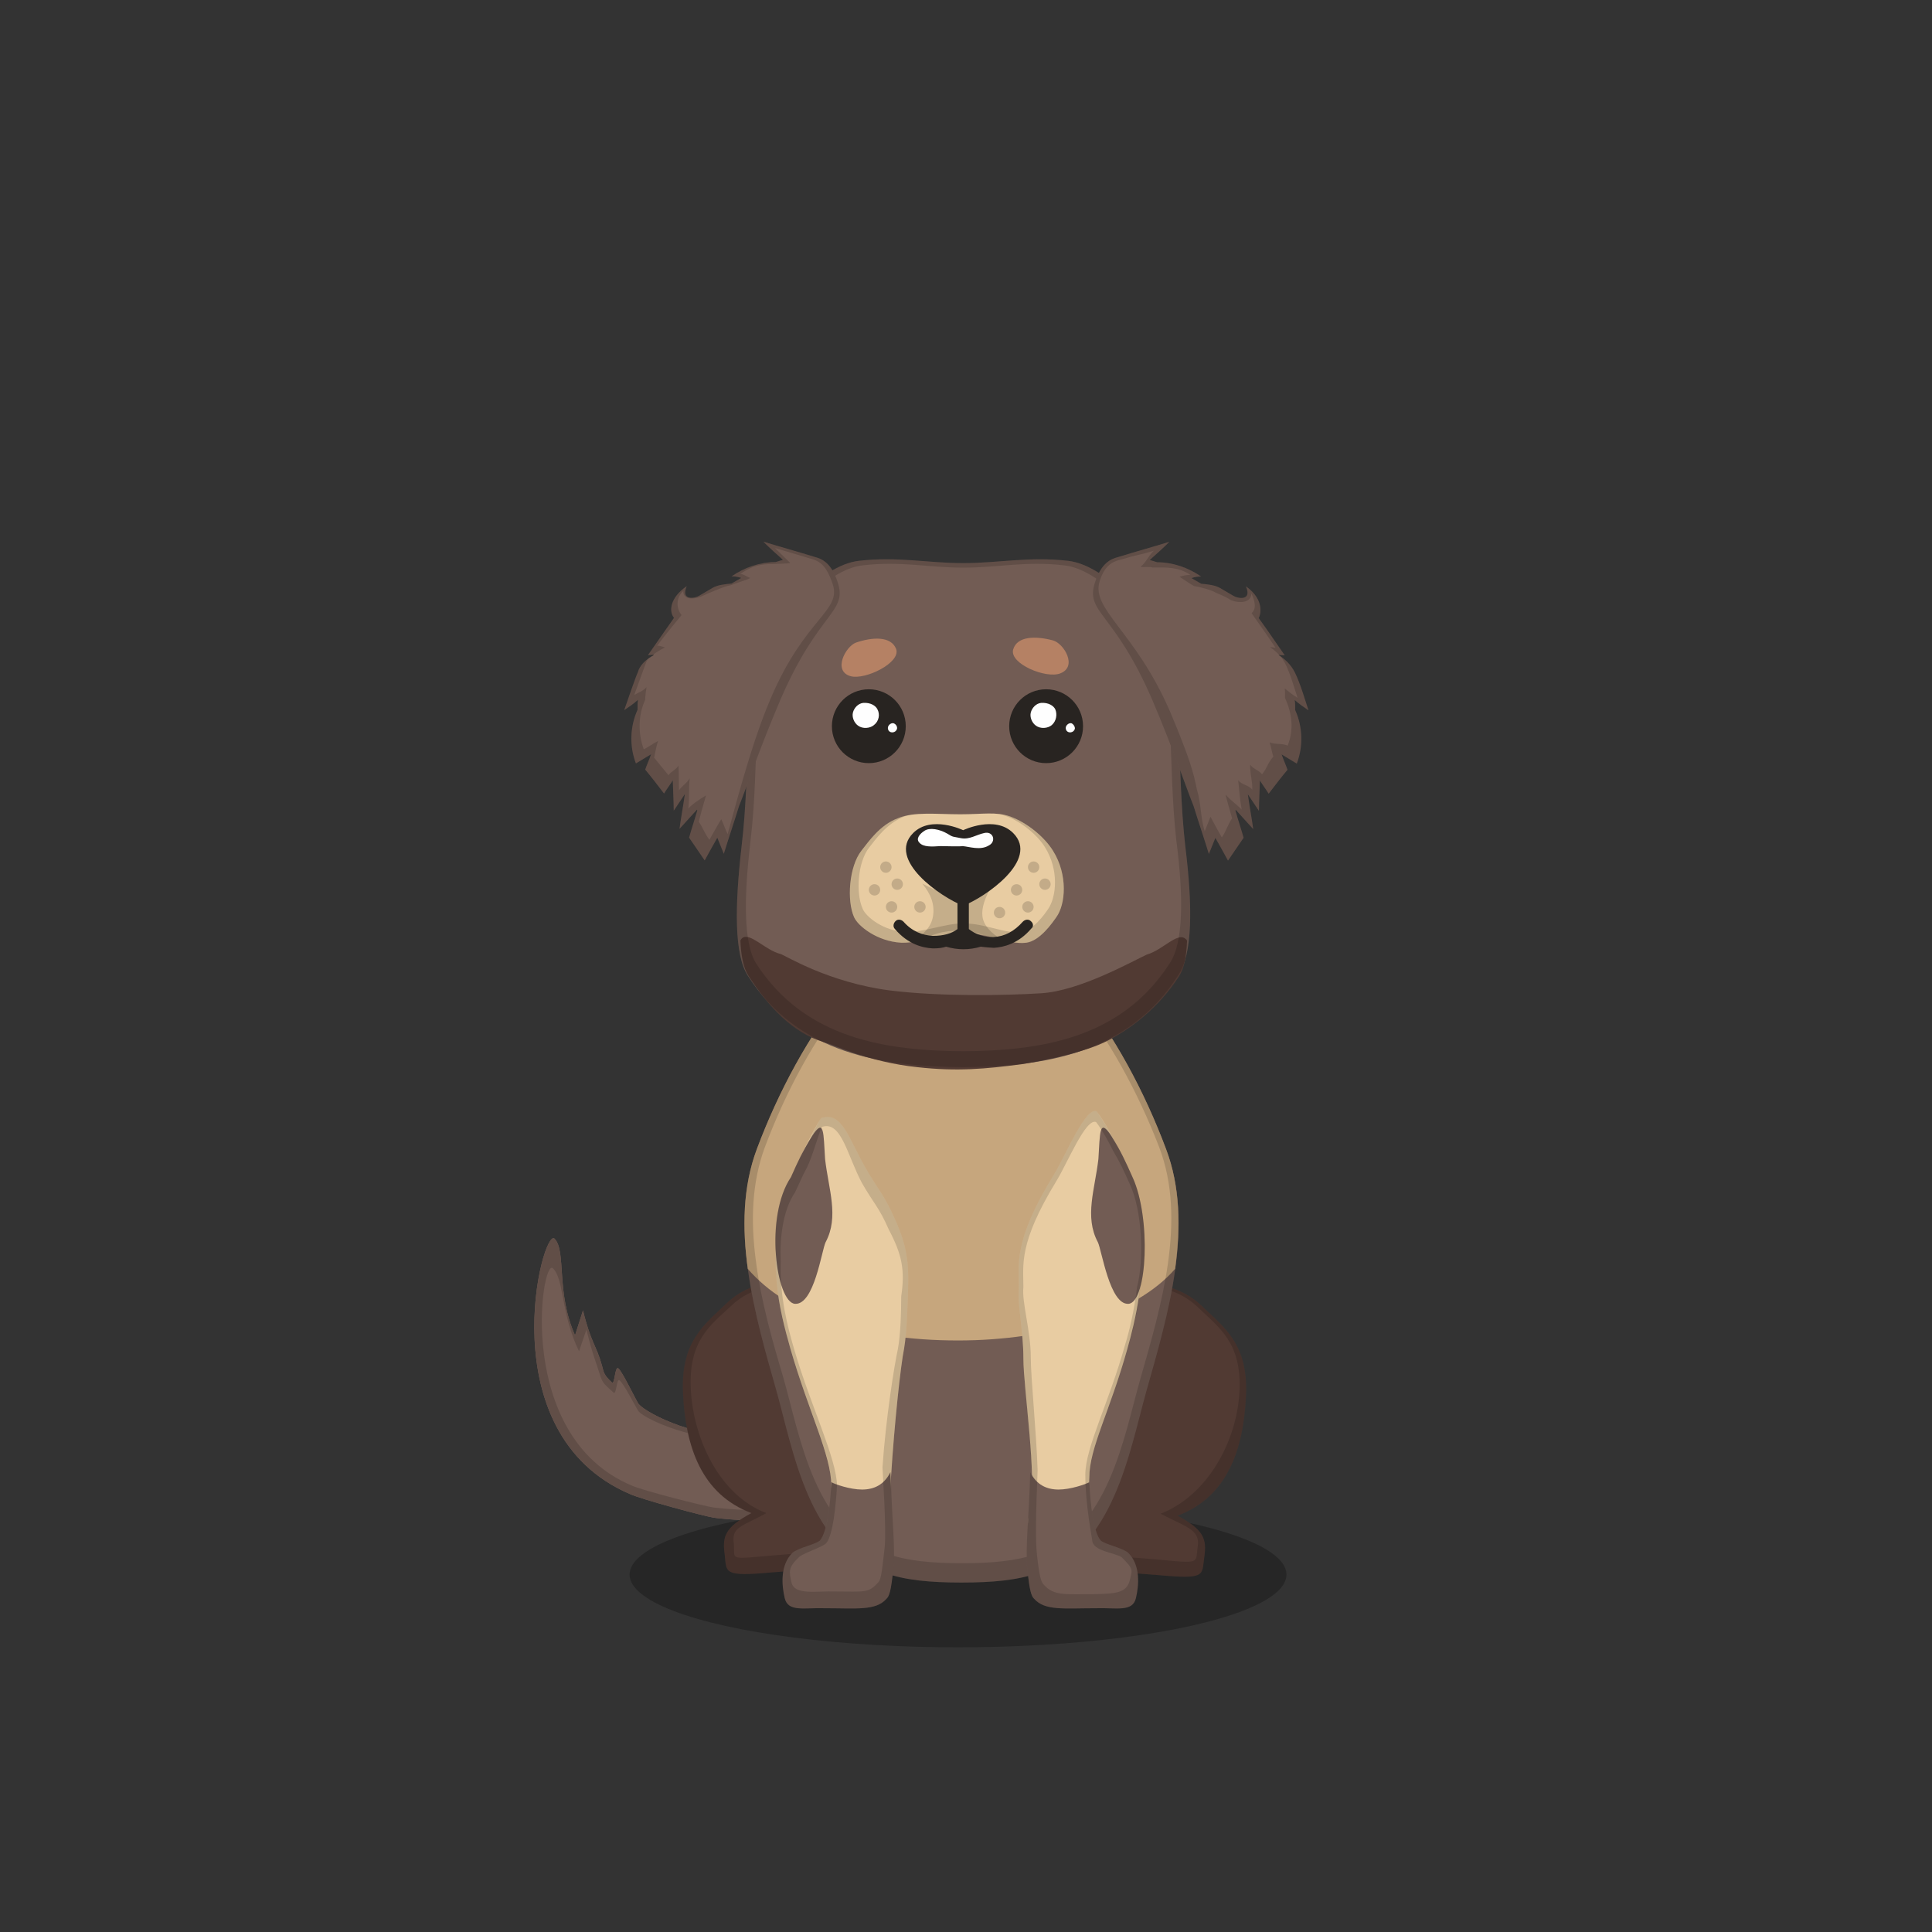 ﻿<?xml version="1.0" encoding="utf-8"?><!DOCTYPE svg PUBLIC "-//W3C//DTD SVG 1.1//EN" "http://www.w3.org/Graphics/SVG/1.1/DTD/svg11.dtd"><svg x="0" y="0" width="340px" height="340px" viewBox="0, 0, 340, 340" preserveAspectRatio="xMidYMid" font-size="0" id="a" enable-background="new 0 0 340 340" xmlns="http://www.w3.org/2000/svg" xmlns:xlink="http://www.w3.org/1999/xlink" xmlns:xml="http://www.w3.org/XML/1998/namespace" version="1.1"><rect x="0" y="0" width="340" height="340" fill="#333333" stroke="none"/><g id="b" fill="#000"><g id="c"><g transform="translate(0, 0) translate(0, 224)" id="d"><ellipse cx="168.6" cy="53.1" rx="57.8" ry="12.8" fill-opacity="0.25" id="e" /></g><g id="f"><g transform="translate(94.1, 65.5) translate(33.5, 179) scale(-1, 1) translate(-33.5, -179) translate(0, 154)" id="g"><path d="M41.5 31.4 C45.2 30.1 47.9 28.5 48.7 27.6 C49.1 27.1 51.6 21.8 52.3 21.3 C52.9 20.9 52.9 24.2 53.4 23.8 C54.9 22.4 54.8 22.1 55.2 20.7 C56.1 17.4 57.2 16.6 58.5 11.1 L59.9 15.5 C63.3 7.9 61.4 0.7 63.5 -1.5 C65.6 -3.7 75.2 32.7 50.3 43.4 C48.1 44.4 37.3 47.3 35.4 47.6 C23.7 49.1 1.5 47 1.5 47 L1.5 34.8 C1.3 34.8 27.9 36.1 41.5 31.4 z" id="h" fill="#725C54" /><path d="M41.5 31.4 C45.2 30.1 47.9 28.5 48.7 27.6 C49.1 27.1 51.6 21.8 52.3 21.3 C52.9 20.9 52.9 24.2 53.4 23.8 C54.9 22.4 54.8 22.1 55.2 20.7 C56.1 17.4 57.2 16.6 58.5 11.1 L59.9 15.5 C63.3 7.9 61.4 0.7 63.5 -1.5 C65.6 -3.7 75.2 32.7 50.3 43.4 C48.1 44.4 37.3 47.3 35.4 47.6 C23.7 49.1 1.5 47 1.5 47 L1.5 34.8 C1.3 34.8 27.9 36.1 41.5 31.4 z" id="i" fill="#725C54" /><path d="M41.5 31.4 C45.2 30.1 47.9 28.5 48.7 27.6 C49.1 27.1 51.6 21.8 52.3 21.3 C52.9 20.9 52.9 24.2 53.4 23.8 C54.9 22.4 54.8 22.1 55.2 20.7 C56.1 17.4 57.2 16.6 58.5 11.1 L59.9 15.5 C63.3 7.9 61.4 0.7 63.5 -1.5 C65.6 -3.7 75.2 32.7 50.3 43.4 C48.1 44.4 37.3 47.3 35.4 47.6 C23.7 49.1 1.5 47 1.5 47 L1.5 34.8 C1.3 34.8 27.9 36.1 41.5 31.4 z M42.1 32.1 C29.3 36.2 4 36 4 36 L4.3 45.8 C4.3 45.8 24.5 47.1 35.5 45.8 C37.4 45.5 48.1 42.8 50 41.9 C70.6 33.2 65.8 1.7 63.8 3.7 C61.8 5.6 62.4 11.8 59.2 18.3 L57.9 14.5 C56.7 19.3 56.3 19.9 55.4 22.8 C55 24 54.5 24.3 53.1 25.6 C52.6 25.9 52.6 23.1 52.1 23.4 C51.4 23.8 49.1 28.4 48.7 28.9 C48.1 29.6 45.5 31 42.1 32.1 z" opacity="0.15" id="j" /></g><g transform="translate(128, 276.6) scale(1.147) translate(-128, -276.6) translate(106.8, 79.8) translate(14, 151)" id="k"><path d="M21.4 0.7 C15.4 0.7 10.5 1.3 7.1 4.6 C3.7 7.9 0 10.4 0.4 18.5 C0.8 26.6 3.2 33.9 10.9 36.8 C6.8 39 6.4 40.4 6.8 43.2 C7.1 45.9 6.5 46.6 14 45.9 C19 45.5 23.5 45.2 27.5 45.2 C29.2 42.4 29.8 38.9 29.3 34.7 C30.6 32.1 35 17.8 32.3 12 C29.6 6.2 27.4 0.7 21.4 0.7 z" id="l" fill="#513A33" /><path d="M21.4 0.7 C27.4 0.7 29.6 6.2 32.3 12 C35 17.8 30.6 32.1 29.3 34.7 C29.8 38.9 29.2 42.4 27.5 45.2 C23.5 45.2 19 45.5 14 45.9 C6.5 46.6 7.1 45.9 6.8 43.2 C6.4 40.4 6.8 39 10.9 36.8 C3.2 33.9 0.8 26.6 0.4 18.5 C0 10.4 3.7 7.9 7.1 4.6 C10.5 1.3 15.4 0.7 21.4 0.7 z M21.1 1.4 C15.5 1.4 11 1.9 7.8 5 C4.6 8 1.2 10.3 1.6 17.9 C2 25.4 6 34.1 13.2 36.8 C9.4 38.9 7.8 38.9 8.2 41.5 C8.4 44 7.2 43.9 14.2 43.3 C18.8 42.9 23 42.6 26.7 42.6 C28.3 40 28.9 36.8 28.4 32.9 C29.6 30.5 33.7 17.2 31.2 11.8 C28.7 6.5 26.6 1.4 21.1 1.4 z" opacity="0.15" id="m" /></g><g transform="translate(211.7, 276.6) scale(1.147) translate(-211.7, -276.6) translate(104.3, 80.2) translate(98, 175.5) scale(-1, 1) translate(-98, -175.5) translate(81, 151)" id="n"><path d="M22.1 0.7 C16.1 0.7 11.2 1.3 7.8 4.6 C4.4 7.9 0.6 10.4 1 18.5 C1.4 26.6 3.8 33.9 11.5 36.8 C7.4 39 7 40.4 7.4 43.2 C7.8 46 7.1 46.6 14.6 45.9 C19.6 45.5 24.1 45.2 28.1 45.2 C29.8 42.4 30.4 38.9 29.9 34.7 C31.2 32.1 35.6 17.8 32.9 12 C30.2 6.2 28 0.7 22.1 0.7 z" id="o" fill="#513A33" /><path d="M22.1 0.7 C28 0.7 30.2 6.2 32.9 12 C35.6 17.8 31.2 32.1 29.9 34.7 C30.4 38.9 29.8 42.4 28.1 45.2 C24.1 45.2 19.6 45.5 14.6 45.9 C7.1 46.6 7.8 46 7.4 43.2 C7 40.4 7.4 39 11.5 36.8 C3.8 33.9 1.4 26.6 1 18.5 C0.6 10.4 4.4 7.9 7.8 4.6 C11.2 1.3 16.1 0.7 22.1 0.7 z M21.8 1.1 C16.2 1.1 11.6 1.7 8.4 4.8 C5.2 7.9 1.6 10.2 2 17.8 C2.4 25.4 6.9 33.7 14.1 36.5 C10.3 38.5 8 38.9 8.4 41.5 C8.8 44.1 7.7 44.2 14.8 43.5 C19.5 43.1 23.7 42.9 27.4 42.9 C29 40.2 29.6 36.9 29.1 33 C30.3 30.6 34.5 17.1 31.9 11.7 C29.4 6.3 27.3 1.1 21.8 1.1 z" opacity="0.15" id="p" /></g><g transform="translate(102.6, 91.5) translate(26, 69)" id="q"><path d="M76.6 41.7 C69 21.4 55 1.6 40.6 0.4 C26.2 1.7 12.2 21.4 4.6 41.7 C-0.4 55.2 4.3 71.1 8 84.1 C11 94.7 13.7 112.3 27.1 116.3 C30.7 117.6 35.1 118 40.6 118 C46.1 118 50.5 117.6 54.1 116.3 C67.4 112.3 70.2 94.7 73.2 84.1 C76.9 71 81.7 55.1 76.6 41.7 z" id="r" fill="#725C54" /><path d="M76.6 41.7 C69 21.4 55 1.6 40.6 0.4 C26.2 1.7 12.2 21.4 4.6 41.7 C2.1 48.3 2 55.6 3 62.8 C10 70.9 23.1 75.4 40 75.4 C55.9 75.4 71.2 70.9 78.2 62.8 C79.2 55.5 79.1 48.3 76.6 41.7 z" id="s" fill="#C6A67D" /><path d="M2.9 62.3 C2 55.3 2.1 48.1 4.6 41.7 C12.2 21.4 26.2 1.7 40.6 0.4 C55 1.6 69 21.4 76.6 41.7 C81.7 55.1 76.9 71 73.2 84.1 C70.2 94.7 67.4 112.3 54.1 116.3 C50.5 117.6 46.1 118 40.6 118 C35.1 118 30.7 117.6 27.1 116.3 C13.7 112.3 11 94.7 8 84.1 C6.1 77.4 3.9 69.9 2.9 62.3 z M4.4 61.2 C5.3 68.5 7.4 75.7 9.3 82.1 C12.2 92.3 14.8 109.2 27.7 113 C31.2 114.2 35.4 114.6 40.7 114.6 C46 114.6 50.2 114.2 53.7 113 C66.5 109.2 69.2 92.2 72.1 82.1 C75.7 69.5 80.3 54.2 75.4 41.4 C67.9 21.9 54.4 2.9 40.6 1.7 C26.8 2.9 13.3 21.9 6 41.4 C3.7 47.6 3.5 54.4 4.4 61.2 z" opacity="0.15" id="t" /></g><g transform="translate(134.5, 194.64) scale(1, 1.18) translate(-134.5, -216.7) translate(107.9, 115.5) translate(28, 101)" id="u"><path d="M54.3 66.1 C52.9 64.7 55.8 59.3 55.8 55.6 C55.8 51.2 59.4 45.8 62.5 36.4 C63.8 32.6 66.1 24.8 64.7 16.9 C63.7 10.9 60 4.3 57.1 1 C55.2 0.2 51.6 7.6 49.6 10.4 C42.4 20.3 43.4 23.8 43.4 27.3 C43.1 29.8 44.2 33.6 44.2 37.9 C44.2 42.2 46.6 55.6 45.4 60.2 C44.3 64.4 45.7 66.9 46 68.7 C46.2 69.9 45.9 70.8 46.6 71.9 C48.9 75.6 50.5 74.9 57.6 74.9 C64.5 74.8 55.1 66.7 54.3 66.1 z" id="v" fill="#E8CCA2" /><path d="M59.7 4.7 C61.4 7 62.2 8.5 63.4 10.8 C66.7 16.8 66 29.5 62.7 29.7 C59.4 29.9 58 21.7 57.3 20.5 C54.9 16.7 56.8 12.6 57.4 8.1 C57.7 4.3 57.5 1.8 59.7 4.7 z" id="w" fill="#725C54" /><path d="M23.2 36.4 C23.7 33.9 23.8 30.3 23.9 27.8 C24.1 23.3 23.6 20.8 21.5 16.9 C19.6 13.3 18.7 12.8 16.4 9.4 C13.3 4.8 12.3 1 8.6 2 C7.6 3.2 3.8 9.4 2.5 13 C-1.2 22.8 1.3 30.7 3.2 36.4 C6.4 45.8 10.4 52.3 10.4 56.8 C10.4 60.5 11.3 64.2 9.9 65.5 C9.1 66.1 7.6 67.2 6.3 68 C1.3 72.1 1.2 74.8 8 74.9 C15.1 74.9 17.9 75.5 20.2 71.8 C22 69 20.3 63.7 20.9 55.6 C21.5 47.5 22.6 38.9 23.2 36.4 z" id="x" fill="#E8CCA2" /><path d="M3.6 66.8 C4.9 66 7.6 65.6 8.4 65 C9.7 63.7 10.2 59.6 10.4 56.3 C11 56.6 13.7 57.4 15.8 57.4 C17.9 57.4 19.7 56.7 20.8 54.8 C21 61.6 21.7 66 21.3 69.3 C20.9 72.6 20.6 73.3 20.1 73.7 C18.2 75.5 14.9 75.1 9.2 75.1 C5.6 75 2.8 75.7 2.2 73.6 C1.7 71.8 1.3 68.7 3.6 66.8 z" id="y" fill="#725C54" /><path d="M7 4.7 C5.3 7 4.5 8.5 3.3 10.8 C-1.4 16.7 0.7 29.5 4 29.7 C7.4 29.9 8.7 21.7 9.4 20.5 C11.8 16.7 9.9 12.6 9.3 8.1 C9 4.3 9.2 1.8 7 4.7 z" id="z" fill="#725C54" /><path d="M5.6 6.8 C6.9 4.6 8.1 2.6 8.6 2 C12.3 1 13.3 4.8 16.4 9.4 C18.7 12.8 19.6 13.3 21.5 16.9 C23.6 20.8 24.1 23.3 23.9 27.8 C23.8 30.3 23.7 33.9 23.2 36.4 C22.6 38.9 21.5 47.5 20.9 55.6 C20.9 55.8 20.9 56.1 20.9 56.3 C21.1 62.3 21.7 66.2 21.3 69.3 C20.9 72.6 20.6 73.3 20.1 73.7 C18.2 75.5 14.9 75.1 9.2 75.1 C5.6 75 2.8 75.7 2.2 73.6 C1.7 71.8 1.3 68.7 3.6 66.8 C4.9 66 7.6 65.6 8.4 65 C9.7 63.7 10.2 59.7 10.4 56.4 C10.2 51.9 6.3 45.5 3.2 36.4 C1.9 32.6 0.4 27.7 0.6 22 C0.3 18.1 1 13.7 3.3 10.8 C4.1 9.3 4.7 8.1 5.6 6.8 z M8.8 3.3 C8.3 3.8 7.3 7.3 6.1 9.4 C5.3 10.6 4.8 11.7 4 13.1 C1.9 15.7 1.3 19.8 1.5 23.4 C1.3 28.7 2.7 33.1 3.9 36.6 C6.8 45 11.3 52.7 11.4 56.8 C11.2 59.8 10.7 64.2 9.5 65.4 C8.8 66 6 66.7 4.8 67.4 C2.7 69.1 3 69.6 3.4 71.3 C4 73.2 7.8 72.5 11.1 72.6 C16.3 72.6 16.9 72.9 18.7 71.2 C19.2 70.8 19.4 68.9 19.8 65.9 C20.1 63.1 19.4 54.4 19.4 54.1 C20 46.7 21.5 38.8 22.1 36.5 C22.6 34.2 22.7 30.9 22.7 28.6 C23.4 24.6 22.8 22.3 20.5 18.6 C18.8 15.3 17.9 14.8 15.8 11.7 C13.2 7.6 12.2 2.4 8.8 3.3 z" opacity="0.15" id="a1" /><path d="M62.6 66.8 C61.3 66 58.6 65.6 57.8 65 C56.5 63.7 56 59.6 55.8 56.3 C55.2 56.6 52.5 57.4 50.4 57.4 C48.3 57.4 46.5 56.7 45.4 54.8 C45.2 61.6 44.5 66 44.9 69.3 C45.3 72.6 45.6 73.3 46.1 73.7 C48 75.5 51.3 75.1 57 75.1 C60.6 75 63.4 75.7 64 73.6 C64.5 71.8 64.9 68.7 62.6 66.8 z" id="b1" fill="#725C54" /><path d="M45.7 55.3 C45.5 49.4 44.2 41.1 44.2 37.9 C44.2 33.6 43.1 29.8 43.4 27.3 C43.4 23.8 42.4 20.3 49.6 10.4 C51.6 7.6 55.2 0.2 57.1 1 C58.1 2.2 59.2 3.7 60.3 5.5 C61.6 7.4 62.3 8.8 63.4 10.8 C65.8 15.2 66.1 23.2 64.8 27.2 C64.3 31 63.3 34.3 62.5 36.4 C59.4 45.8 55.8 51.2 55.8 55.6 C55.8 55.8 55.8 56.1 55.8 56.3 C55.8 56.3 55.8 56.3 55.8 56.3 C56 59.6 56.5 63.7 57.8 65 C58.6 65.6 61.3 66 62.6 66.8 C64.9 68.7 64.5 71.8 64 73.6 C63.4 75.7 60.6 75 57 75.1 C51.3 75.1 48 75.5 46.1 73.7 C45.6 73.3 45.3 72.6 44.9 69.3 C44.5 66 45.2 61.6 45.4 54.8 C45.5 55 45.6 55.1 45.7 55.3 z M46.7 54.5 C46.4 60.9 46.3 65.1 46.6 67.2 C47 70.3 47.3 71.2 47.8 71.6 C49.6 73.3 51.6 73 56.9 73 C60.2 72.9 62.3 72.9 62.9 71 C63.4 69.3 63.6 69.3 61.5 67.5 C60.3 66.8 56.3 66.6 56.3 64.9 C56.3 64.7 55.1 59.7 55.1 55.2 C55.1 51.1 59.2 44.6 62.1 35.8 C62.8 33.9 63.7 30.8 64.2 27.2 C65.4 23.4 65.2 15.9 62.9 11.8 C61.9 9.9 61.2 8.6 60 6.9 C59 5.2 58 3.7 57 2.6 C55.2 1.9 51.9 8.8 50 11.4 C43.3 20.7 44.2 23.9 44.2 27.2 C43.9 29.5 45.5 33.7 45.5 37.7 C45.5 40.7 46.5 49 46.7 54.5 z" opacity="0.15" id="c1" /></g></g><g id="d1"><g transform="translate(104.2, 98) translate(25, 0)" id="e1"><path d="M79.4 51 C77.8 37 79 20.9 75.8 15.2 C73.5 11 65.6 1.5 58.8 0.7 C51.9 -0.1 46.6 1.1 40.3 1.1 C34 1.1 28.8 -0.1 21.9 0.7 C15.1 1.5 7.3 11 4.9 15.2 C1.7 20.9 3 37 1.3 51 C0.1 61.5 0 70 2.4 73.7 C11.3 87.6 26.3 89.7 40.3 89.8 C54.3 89.7 69.2 87.6 78.1 73.7 C80.7 70 80.7 61.5 79.4 51 z" id="f1" fill="#725C54" /><path d="M79.4 67.2 C78 66 75.4 69.2 72.6 70 C70 71.2 60.8 76.4 54 76.8 C47.7 77.2 36.2 77.4 27.4 76.3 C16.6 74.9 9.1 70.2 8.2 69.9 C5.4 69.2 2.8 66 1.4 67.1 C1.3 67.2 1.2 67.3 1.1 67.5 C1.2 70.1 1.6 72.3 2.5 73.7 C6.1 79.3 10.4 83.8 15.8 85.4 C17.9 86 23.7 88.9 32.2 89.8 C39.3 90.6 44.3 90.1 50.5 89.3 C53.1 88.9 60.7 87.5 65 85.5 C69.6 83.3 74.7 79.4 78.3 73.8 C79.2 72.4 79.6 70.3 79.7 67.6 C79.7 67.4 79.5 67.3 79.4 67.2 z" id="g1" fill="#513A33" /><path d="M79.4 51 C80.7 61.5 80.7 70 78.1 73.7 C69.2 87.6 54.3 89.7 40.3 89.8 C26.3 89.7 11.3 87.6 2.4 73.7 C0 70 0.1 61.5 1.3 51 C3 37 1.7 20.9 4.9 15.2 C7.3 11 15.1 1.5 21.9 0.7 C28.8 -0.1 34 1.1 40.3 1.1 C46.6 1.1 51.9 -0.1 58.8 0.7 C65.6 1.5 73.5 11 75.8 15.2 C79 20.9 77.8 37 79.4 51 z M77.8 49.8 C76.3 36.3 77.5 20.9 74.4 15.4 C72.2 11.4 64.6 2.2 58.1 1.5 C51.4 0.7 46.4 1.9 40.3 1.9 C34.3 1.9 29.3 0.7 22.6 1.5 C16.1 2.2 8.6 11.4 6.3 15.4 C3.2 20.9 4.5 36.3 2.9 49.8 C1.7 59.8 1.6 68 3.9 71.6 C12.5 84.9 26.9 86.9 40.3 87 C53.7 86.9 68 84.9 76.6 71.6 C79.1 68 79.1 59.8 77.8 49.8 z" opacity="0.15" id="h1" /></g><g transform="translate(145.5, 105.3) rotate(19, 0, 0) scale(1) translate(-142.5, -111.3) translate(113, 88.5) translate(2, 16)" id="i1"><g id="j1"><path d="M0.2 37 C0.2 35.6 0.2 30.8 0.3 29.9 C0.2 28.7 0.9 27.3 2 26.1 C1.7 26.2 1.4 26.3 1 26.5 C1.7 24 3.2 18.8 3.2 18.8 C1.9 18 1.4 15.6 3.5 12.8 C3.3 15.6 5.5 14.4 6.1 13.7 C6.7 13 7.3 12.3 7.9 11.6 C8.6 10.8 9.7 10.3 10.8 9.8 C11.2 9.3 11.7 8.8 12.1 8.3 C11.5 8.3 10.9 8.4 10.4 8.6 C12 6.4 14.3 4.6 16.9 3.7 C17.3 3.4 17.6 3.2 18 2.9 C16.6 2.3 15.1 1.7 13.7 1 C16.8 0.9 19.9 0.7 23.1 0.6 C24.4 0.5 26.2 0.6 28.4 3.5 C31.8 8 26.9 9.4 25.6 26.2 C24.9 36.1 25 42.4 24.8 46.4 C24.9 49.3 24.9 52.3 25 55.2 C24.3 54.4 23.7 53.7 23 52.9 C22.7 54.4 22.5 55.7 22.2 57.4 C20.9 56.4 19.6 55.5 18.3 54.5 C18.2 52.8 18.2 51.2 18.1 49.5 C18.1 49.5 18.1 49.5 18 49.4 C17.4 50.8 16.8 52.2 16.2 53.6 C15.8 51.6 15.5 49.5 15.1 47.5 C14.8 48.6 14.5 49.8 14.2 50.9 C13.6 49.2 12.9 47.5 12.3 45.9 C12.1 46.8 11.8 47.7 11.6 48.6 C10.1 47.6 8.6 46.6 7.1 45.7 C7.1 44.7 7.2 43.8 7.2 42.8 C6.5 43.6 5.9 44.4 5.2 45.2 C3.1 42.7 2.1 39.4 2.4 36.2 C2.2 35.6 2 35.1 1.9 34.5 C1.4 35.4 0.8 36.2 0.2 37 z" id="k1" fill="#725C54" /><path d="M0.2 37 C0.2 35.6 0.2 30.8 0.3 29.9 C0.2 28.7 0.9 27.3 2 26.1 C1.7 26.2 1.4 26.3 1 26.5 C1.7 24 3.2 18.8 3.2 18.8 C1.9 18 1.4 15.6 3.5 12.8 C3.3 15.6 5.5 14.4 6.1 13.7 C6.7 13 7.3 12.3 7.9 11.6 C8.6 10.8 9.7 10.3 10.8 9.8 C11.2 9.3 11.7 8.8 12.1 8.3 C11.5 8.3 10.9 8.4 10.4 8.6 C12 6.4 14.3 4.6 16.9 3.7 C17.3 3.4 17.6 3.2 18 2.9 C16.6 2.3 15.1 1.7 13.7 1 C16.8 0.9 19.9 0.7 23.1 0.6 C24.4 0.5 26.2 0.6 28.4 3.5 C31.8 8 26.9 9.4 25.6 26.2 C24.9 36.1 25 42.4 24.8 46.4 C24.9 49.3 24.9 52.3 25 55.2 C24.3 54.4 23.7 53.7 23 52.9 C22.7 54.4 22.5 55.7 22.2 57.4 C20.9 56.4 19.6 55.5 18.3 54.5 C18.2 52.8 18.2 51.2 18.1 49.5 C18.1 49.5 18.1 49.5 18 49.4 C17.4 50.8 16.8 52.2 16.2 53.6 C15.8 51.6 15.5 49.5 15.1 47.5 C14.8 48.6 14.5 49.8 14.2 50.9 C13.6 49.2 12.9 47.5 12.3 45.9 C12.1 46.8 11.8 47.7 11.6 48.6 C10.1 47.6 8.6 46.6 7.1 45.7 C7.1 44.7 7.2 43.8 7.2 42.8 C6.5 43.6 5.9 44.4 5.2 45.2 C3.1 42.7 2.1 39.4 2.4 36.2 C2.2 35.6 2 35.1 1.9 34.5 C1.4 35.4 0.8 36.2 0.2 37 z M1 33.9 C1.6 33.2 2.2 32.8 2.6 31.9 C2.7 32.5 2.9 33.5 3.1 34.1 C2.8 37 3.8 40.1 5.7 42.4 C6.4 41.7 6.9 40.9 7.6 40.2 C7.6 40.8 7.7 41.8 7.9 43.2 C9.2 44 10.3 44.7 11.3 45.3 C11.5 44.5 12.3 43.9 12.4 43.1 C13 44.6 13.3 45.6 13.9 47.2 C14.2 46.2 14.8 45.6 15 44.6 C15.4 46.4 16.1 47.8 16.5 49.7 C16.9 48.8 17.6 47.8 18.7 46.5 C18.8 48.7 18.9 50.3 19 51.3 C20.2 52.2 20.5 52.8 21.8 53.7 C22.1 52.1 22.3 50.9 22.6 49.6 C23.3 50.3 23.8 51 24.5 51.7 C24.4 49 23.2 35.8 23.9 26.7 C25 11.1 30.8 8.1 27.6 4 C25.5 1.3 24.2 1.1 23 1.1 C20 1.2 18.9 1.3 16 1.4 C17.3 2 18.1 2.4 19.4 3 C19 3.3 17.2 3.9 16.8 4.1 C14.4 4.9 13.2 5.7 11.7 7.7 C12.2 7.5 13 7.8 13.6 7.8 C13.2 8.3 11.2 9.7 10.8 10.1 C9.8 10.6 7.2 13 6.6 13.6 C6 14.2 3.8 15.6 3.2 13.8 C2.3 15.4 3.1 17.2 4.3 17.9 C4.3 17.9 2.7 22.1 2 24.4 C2.4 24.2 3.2 24.3 3.4 24.2 C2.4 25.3 1 26.9 1.1 28 C1.1 29.1 1 32.6 1 33.9 z" opacity="0.15" id="l1" /></g></g><g transform="translate(194.4, 105.3) rotate(-19, 0, 0) scale(1) translate(-197.4, -111.3) translate(108.1, 88.6) translate(102, 45) scale(-1, 1) translate(-102, -45) translate(87, 16)" id="m1"><g id="n1"><path d="M0.2 37 C0.2 35.6 0 32.1 0.3 29.9 C0.5 28.5 1.1 27.2 2 26.1 C1.7 26.2 1.4 26.3 1 26.5 C1.7 24 2.5 21.1 3.2 18.8 C2.9 18.6 1 16.3 3.5 12.8 C3.3 15.6 5.5 14.4 6.1 13.7 C6.7 13 7.3 12.3 7.9 11.6 C8.6 10.8 9.7 10.3 10.8 9.8 C11.2 9.3 11.7 8.8 12.1 8.3 C11.5 8.3 10.9 8.4 10.4 8.6 C12 6.4 14.3 4.6 16.9 3.7 C17.3 3.4 17.6 3.2 18 2.9 C16.6 2.3 15.1 1.7 13.7 1 C16.8 0.9 19.9 0.7 23.1 0.6 C24.4 0.5 26.2 0.6 28.4 3.5 C31.8 8 26.9 9.4 25.6 26.2 C24.9 36.1 25 42.4 24.8 46.4 C24.9 49.3 24.9 52.3 25 55.2 C24.3 54.4 23.7 53.7 23 52.9 C22.7 54.4 22.5 55.7 22.2 57.4 C20.9 56.4 19.6 55.5 18.3 54.5 C18.2 52.8 18.2 51.2 18.1 49.5 C18.1 49.5 18.1 49.5 18 49.4 C17.4 50.8 16.8 52.2 16.2 53.6 C15.8 51.6 15.5 49.5 15.1 47.5 C14.8 48.6 14.5 49.8 14.2 50.9 C13.6 49.2 12.9 47.5 12.3 45.9 C12.1 46.8 11.8 47.7 11.6 48.6 C10.1 47.6 8.6 46.6 7.1 45.7 C7.1 44.7 7.2 43.8 7.2 42.8 C6.5 43.6 5.9 44.4 5.2 45.2 C3.1 42.7 2.1 39.4 2.4 36.2 C2.2 35.6 2 35.1 1.9 34.5 C1.4 35.4 0.8 36.2 0.2 37 z" id="o1" fill="#725C54" /><path d="M1.8 26.3 C1.8 26.2 1.8 26.2 1.9 26.1 C1.6 26.2 1.4 26.3 1 26.5 C1.7 24 2.5 21.1 3.2 18.8 C2.9 18.6 1 16.3 3.5 12.8 C3.3 15.6 5.5 14.4 6.1 13.7 C6.7 13 7.3 12.3 7.9 11.6 C8.6 10.8 9.7 10.3 10.8 9.8 C11.2 9.3 11.7 8.8 12.1 8.3 C11.5 8.3 10.9 8.4 10.4 8.6 C12 6.4 14.3 4.6 16.9 3.7 C17.3 3.4 17.6 3.2 18 2.9 C16.6 2.3 15.1 1.7 13.7 1 C16.8 0.9 19.9 0.7 23.1 0.6 C24.4 0.5 26.2 0.6 28.4 3.5 C31.8 8 26.9 9.4 25.6 26.2 C24.9 36.1 25 42.4 24.8 46.4 C24.9 49.3 24.9 52.3 25 55.2 C24.3 54.4 23.7 53.7 23 52.9 C22.7 54.4 22.5 55.7 22.2 57.4 C20.9 56.4 19.6 55.5 18.3 54.5 C18.2 52.8 18.2 51.2 18.1 49.5 C18.1 49.5 18.1 49.5 18 49.4 C17.4 50.8 16.8 52.2 16.2 53.6 C15.8 51.6 15.5 49.5 15.1 47.5 C14.8 48.6 14.5 49.8 14.2 50.9 C13.6 49.2 12.9 47.5 12.3 45.9 C12.1 46.8 11.8 47.7 11.6 48.6 C10.1 47.6 8.6 46.6 7.1 45.7 C7.1 44.7 7.2 43.8 7.2 42.8 C6.5 43.6 5.9 44.4 5.2 45.2 C3.1 42.7 2.1 39.4 2.4 36.2 C2.2 35.6 2 35.1 1.9 34.5 C1.4 35.4 0.8 36.2 0.2 37 C0.2 35.6 0 32.1 0.3 29.9 C0.5 28.6 1 27.4 1.8 26.3 z M1.8 26.3 C1.6 26.8 1.5 27.3 1.4 27.8 C1.1 29.8 1.3 33.1 1.3 34.3 C1.9 33.6 2.4 32.8 2.9 32 C3 32.6 3.2 33 3.4 33.6 C3.1 36.6 3.7 39.4 5.7 41.7 C6.3 41 7.8 40.8 8.5 40.1 C8.5 41 8.7 41.8 8.7 42.7 C10.1 43.5 10.2 44.1 11.6 45 C11.8 44.2 12.8 43.6 13 42.7 C13.6 44.2 13.5 45.4 14.1 47 C14.4 46 15.6 45.6 15.9 44.6 C16.3 46.4 16.7 47.8 17 49.7 C17.6 48.4 18.3 47.6 18.8 46.3 C18.9 46.4 19 49 19.1 50.6 C20.3 51.5 20.7 52.3 21.9 53.2 C22.2 51.6 22.4 50.4 22.6 49.1 C23.2 49.8 23.8 50.5 24.4 51.2 C24.3 48.5 23.4 46.5 23.3 43.8 C22.9 40.7 22.7 38.4 23.3 29.3 C24.5 13.8 30.7 7.7 27.5 3.5 C25.5 0.8 23.7 1.1 22.5 1.2 C19.5 1.3 19.6 1.5 16.8 1.6 C18.1 2.2 18.6 3 19.9 3.5 C19.5 3.8 18.3 4 18 4.3 C15.6 5.1 13.6 5.7 12.1 7.7 C12.6 7.5 13.4 7.4 14 7.4 C13.6 7.9 12.5 9.4 12.1 9.8 C11.1 10.3 9.5 11.4 8.9 12.1 C8.3 12.7 7.5 13.3 7 14 C6.5 14.7 3.8 16.3 3 14.3 C2.7 17.1 3.8 17.4 4.1 17.6 C3.5 19.7 2.7 22.4 2.1 24.7 C2.5 24.5 2.7 24.4 3 24.3 C2.5 24.9 2.2 25.5 1.9 26.1 C1.9 26.1 2 26.1 2 26.1 C1.9 26.2 1.9 26.2 1.8 26.3 z" opacity="0.15" id="p1" /></g></g><g id="q1"><g transform="translate(96.4, 65.1) translate(49, 49)" id="r1"><path d="M4.9 47.3 C3.6 44.4 4 38.4 6.2 35.6 C7.4 34.1 9.4 31.1 12.6 29.9 C15.5 28.7 19.3 29.2 23.6 29.2 C27.7 29.2 29.8 28.7 32.4 29.6 C35.4 30.7 38.4 33.2 39.9 35.6 C42.6 39.9 42.1 45.1 40.5 47.3 C39.8 48.3 37.6 51.5 35.2 51.8 C32.2 52.2 28.5 50.1 24.2 50.1 C20.6 50.1 16.7 51.9 13.2 51.8 C9 51.6 5.6 48.9 4.9 47.3 z" id="s1" fill="#E8CCA2" /><path d="M14.9 29.3 C14.4 29.4 13.9 29.5 13.5 29.7 C10.6 30.9 8.7 33.6 7.6 35 C5.5 37.6 5.2 43.1 6.4 45.8 C7 47.3 10.2 49.8 14 49.9 C17.2 50 20.9 48.4 24.1 48.4 C28.1 48.4 31.5 50.3 34.3 49.9 C36.5 49.6 38.5 46.7 39.1 45.8 C40.5 43.7 41 39 38.5 35 C37.2 32.9 34.4 30.5 31.6 29.5 C31.3 29.4 30.9 29.3 30.6 29.2 C31.2 29.3 31.8 29.4 32.4 29.6 C35.4 30.7 38.4 33.2 39.9 35.6 C42.6 39.9 42.1 45.1 40.5 47.3 C39.8 48.3 37.6 51.5 35.2 51.8 C32.2 52.2 28.5 50.1 24.2 50.1 C20.6 50.1 16.7 51.9 13.2 51.8 C9 51.7 5.6 48.9 4.9 47.3 C3.6 44.4 4 38.4 6.2 35.6 C7.4 34.1 9.4 31.1 12.6 29.9 C13.3 29.6 14.1 29.4 14.9 29.3 z" opacity="0.15" id="t1" /><g opacity="0.4" transform="translate(6, 34)" id="u1"><circle cx="29.5" cy="11.5" r="1" opacity="0.4" id="v1" /><circle cx="24.5" cy="12.5" r="1" opacity="0.4" id="w1" /><circle cx="5.5" cy="11.5" r="1" opacity="0.4" id="x1" /><circle cx="10.5" cy="11.5" r="1" opacity="0.4" id="y1" /><circle cx="4.5" cy="4.5" r="1" opacity="0.4" id="z1" /><circle cx="32.5" cy="7.5" r="1" opacity="0.4" id="a2" /><circle cx="27.5" cy="8.5" r="1" opacity="0.4" id="b2" /><circle cx="6.5" cy="7.5" r="1" opacity="0.4" id="c2" /><circle cx="2.5" cy="8.5" r="1" opacity="0.4" id="d2" /><circle cx="30.5" cy="4.5" r="1" opacity="0.4" id="e2" /></g><path d="M16.9 41.4 C18.5 43.3 19.1 45.2 18.8 47.1 C18.5 49 17.2 50.4 15.1 51.4 C16.4 51.1 17.3 50.8 17.9 50.7 C19 50.4 19.9 50 20.8 49.9 C21.7 49.7 22.6 49.7 23.3 49.7 C24.2 49.7 25 49.8 26.1 50 C26.7 50.1 27.3 50.4 28.4 50.7 C28.9 50.8 29.8 51 31 51.3 C28.9 50.1 27.7 48.7 27.5 47.2 C27.3 45.7 27.9 43.8 29.4 41.4 C26.7 42.9 24.7 43.7 23.4 43.7 C22.1 43.7 19.8 42.9 16.9 41.4 z" opacity="0.15" id="f2" /></g><g transform="translate(102.4, 64.1) translate(54, 91)" id="g2"><g id="h2" fill="#282421"><path d="M25 7 C24.6 6.6 24 6.7 23.6 7.1 C22.1 8.8 20.4 9.7 18.5 9.8 C16.7 9.9 15.1 9.2 14.1 8.4 L14.1 1.9 C14.1 1.3 13.7 0.9 13.1 0.9 C12.5 0.9 12.1 1.4 12.1 1.9 L12.1 8.4 C11.1 9.2 9.6 9.6 7.8 9.6 C5.9 9.5 4.1 8.8 2.6 7.1 C2.2 6.7 1.6 6.6 1.2 7 C0.8 7.4 0.7 8 1.1 8.4 C3.4 11.1 6 11.7 7.7 11.8 C7.8 11.8 7.9 11.8 8 11.8 C8.8 11.8 9.5 11.7 10.1 11.5 C12.1 12.1 14.2 12.1 16.2 11.5 C16.8 11.6 18.4 11.7 18.5 11.7 C20.2 11.6 22.8 11 25.1 8.3 C25.5 8 25.5 7.4 25 7 z" id="i2" /></g></g><g transform="translate(110, 96.1) translate(49, 48)" id="j2"><g id="k2"><path d="M19.3 2.5 C16.1 -0.7 10.5 2 10.5 2 C10.5 2 4.9 -0.7 1.7 2.5 C-3 7.2 6.6 13.8 10.5 15.3 C14.4 13.8 24 7.2 19.3 2.5 z" id="l2" fill="#282421" /><path d="M14.2 2.5 C12.8 2.8 11.6 3.7 10.1 3.4 C8.7 3.1 8.8 3.3 7.7 2.6 C6.3 1.8 4.6 1.5 3.7 2.1 C2.9 2.6 2.1 3.5 2.8 4.2 C3.5 5 5 4.9 6.5 4.8 C7.2 4.8 9.9 4.9 10.4 4.8 C11.6 4.9 13.5 5.6 15 4.7 C16.4 4 15.8 2.1 14.2 2.5 z" id="m2" fill="#FFF" /></g></g><g transform="translate(105.5, 92.6) translate(40, 19)" id="n2"><g transform="translate(0, 9)" id="o2"><circle cx="7.4" cy="7.2" r="6.5" id="p2" fill="#282421" /><path d="M8.9 4.2 C8.6 3.6 7.7 3 6.4 3.1 C5.5 3.2 4.8 4 4.6 4.8 C4.4 5.6 4.8 6.6 5.5 7.1 C6.3 7.7 7.6 7.6 8.3 7 C9.2 6.3 9.4 5.1 8.9 4.2 z" id="q2" fill="#FEFEFE" /><path d="M11.8 6.7 C11.3 6.5 10.4 7.2 10.9 8 C11.3 8.5 12.1 8.3 12.3 7.8 C12.5 7.5 12.3 6.9 11.8 6.7 z" id="r2" fill="#FEFEFE" /></g><path d="M5.1 1.5 C8 0.5 11.3 0.3 12.2 2.6 C13.1 5 6.8 8.1 4.2 7.4 C1 6.5 3.3 2.2 5.1 1.5 z" id="s2" fill="#B58164" /></g><g transform="translate(109.3, 92.6) translate(68, 19)" id="t2"><g transform="translate(0, 9)" id="u2"><circle cx="6.8" cy="7.2" r="6.5" id="v2" fill="#282421" /><path d="M8.4 4.2 C8.1 3.6 7.2 3 5.9 3.1 C5 3.2 4.3 4 4.1 4.8 C3.9 5.6 4.3 6.6 5 7.1 C5.8 7.7 7.1 7.6 7.8 7 C8.6 6.3 8.8 5.1 8.4 4.2 z" id="w2" fill="#FEFEFE" /><path d="M11.3 6.7 C10.8 6.5 9.9 7.2 10.4 8 C10.8 8.5 11.6 8.3 11.8 7.8 C12 7.5 11.7 6.9 11.3 6.7 z" id="x2" fill="#FEFEFE" /></g><path d="M8 1.1 C5 0.3 1.7 0.3 1 2.7 C0.3 5.2 6.8 7.9 9.3 6.9 C12.4 5.7 9.9 1.6 8 1.1 z" id="y2" fill="#B58164" /></g></g></g></g></g><defs><g transform="translate(17.095, 0.801) translate(-135.295, -293.601)" id="z2" fill="#000"><path d="M118.2 302.7 C118.4 307.4 132.5 311.2 149.8 311.2 C167.1 311.2 181.2 307.4 181.4 302.7 C181.4 307.5 181.4 310.1 181.4 310.5 C181.4 315.3 167.3 319.1 149.8 319.1 C132.3 319.1 118.2 315.2 118.2 310.5 L118.2 302.7 L118.2 302.7 z" fill-opacity="0.453" id="a3" fill="#593001" /><path d="M118.7 301.7 C118.9 306.4 133 310.2 150.3 310.2 C167.6 310.2 181.7 306.4 181.9 301.7 C181.9 306.5 181.9 309.1 181.9 309.5 C181.9 314.3 167.8 318.1 150.3 318.1 C132.8 318.1 118.7 314.2 118.7 309.5 L118.7 301.7 L118.7 301.7 z" id="b3" fill="#DA8113" /><linearGradient x1="46.054" y1="-118.693" x2="45.466" y2="-118.693" gradientUnits="userSpaceOnUse" gradientTransform="matrix(117.135, 0, 0, 28.463, -5208.417, 3687.795)" id="c3"><stop offset="0%" stop-color="#D9952A" stop-opacity="1" /><stop offset="6.439%" stop-color="#CA7519" stop-opacity="1" /><stop offset="30.54%" stop-color="#E3AD3A" stop-opacity="1" /><stop offset="51.05%" stop-color="#FFEC91" stop-opacity="1" /><stop offset="68.8%" stop-color="#E9BD44" stop-opacity="1" /><stop offset="86.24%" stop-color="#FFED6C" stop-opacity="1" /><stop offset="93.87%" stop-color="#F2D353" stop-opacity="1" /><stop offset="100%" stop-color="#F2B947" stop-opacity="1" /></linearGradient><path d="M118.2 301.6 C118.4 306.1 132.7 309.7 150.3 309.7 C167.9 309.7 182.2 306.1 182.4 301.6 C182.4 306.2 182.4 308.7 182.4 309 C182.4 313.5 168 317.2 150.3 317.2 C132.6 317.2 118.2 313.5 118.2 309 L118.2 301.6 L118.2 301.6 z" id="d3" style="fill:url(#c3)" /><linearGradient x1="45.491" y1="-117.955" x2="45.941" y2="-117.59" gradientUnits="userSpaceOnUse" gradientTransform="matrix(115.425, 0, 0, 29.925, -5125.077, 3826.124)" id="e3"><stop offset="0%" stop-color="#F4E072" stop-opacity="1" /><stop offset="100%" stop-color="#DB9427" stop-opacity="1" /></linearGradient><ellipse cx="150.3" cy="301.5" rx="31.6" ry="8.2" id="f3" style="fill:url(#e3)" /><linearGradient x1="45.466" y1="-126.007" x2="46.054" y2="-126.007" gradientUnits="userSpaceOnUse" gradientTransform="matrix(117.135, 0, 0, 18.622, -5208.417, 2651.479)" id="g3"><stop offset="0%" stop-color="#D9952A" stop-opacity="1" /><stop offset="6.439%" stop-color="#CA7519" stop-opacity="1" /><stop offset="30.54%" stop-color="#E3AD3A" stop-opacity="1" /><stop offset="51.05%" stop-color="#FFEC91" stop-opacity="1" /><stop offset="68.8%" stop-color="#E9BD44" stop-opacity="1" /><stop offset="86.24%" stop-color="#FFED6C" stop-opacity="1" /><stop offset="93.87%" stop-color="#F2D353" stop-opacity="1" /><stop offset="100%" stop-color="#F2B947" stop-opacity="1" /></linearGradient><path d="M119.2 299.9 C119 300.2 118.9 300.6 118.9 301 C118.9 305.5 132.9 309.2 150.3 309.2 C167.7 309.2 181.7 305.5 181.7 301 C181.7 300.6 181.6 300.3 181.4 299.9 C182 300.5 182.4 301.2 182.4 301.9 C182.4 306.4 168 310.1 150.3 310.1 C132.6 310.1 118.2 306.4 118.2 301.9 C118.2 301.3 118.6 300.6 119.2 299.9 z" id="h3" style="fill:url(#g3)" /><linearGradient x1="45.196" y1="-121.59" x2="45.375" y2="-120.676" gradientUnits="userSpaceOnUse" gradientTransform="matrix(101.745, 0, 0, 23.94, -4458.332, 3199.41)" id="i3"><stop offset="0%" stop-color="#F8DD61" stop-opacity="1" /><stop offset="100%" stop-color="#EAA330" stop-opacity="1" /></linearGradient><ellipse cx="150.3" cy="300.8" rx="27.8" ry="6.6" id="j3" style="fill:url(#i3)" /><linearGradient x1="45.569" y1="-134.267" x2="45.022" y2="-134.267" gradientUnits="userSpaceOnUse" gradientTransform="matrix(101.745, 0, 0, 13.252, -4458.332, 2077.223)" id="k3"><stop offset="0%" stop-color="#F4CA2F" stop-opacity="1" /><stop offset="51.38%" stop-color="#BF7737" stop-opacity="1" /><stop offset="100%" stop-color="#E4A929" stop-opacity="1" /></linearGradient><path d="M122.6 301.5 C122.5 301.3 122.4 301 122.4 300.8 C122.4 297.2 134.9 294.2 150.2 294.2 C165.5 294.2 178 297.1 178 300.8 C178 301 177.9 301.3 177.8 301.5 C176.3 298.2 164.5 295.6 150.1 295.6 C135.7 295.6 124.1 298.2 122.6 301.5 z" id="l3" style="fill:url(#k3)" /></g></defs><desc>D79AHKEJCAF,1X9ZIUrQJeA+2UxsylM0Dqch/x3/ZO6h+Qd6NFYVgroEd6qU1yIDJKZ/Ea4mkHk9UyAg5kagF1Mky66gVEjdZ95eznOGsX/0kLV0sh2YDvZKUFqGJXQAnL9ObKfay7if</desc></svg>